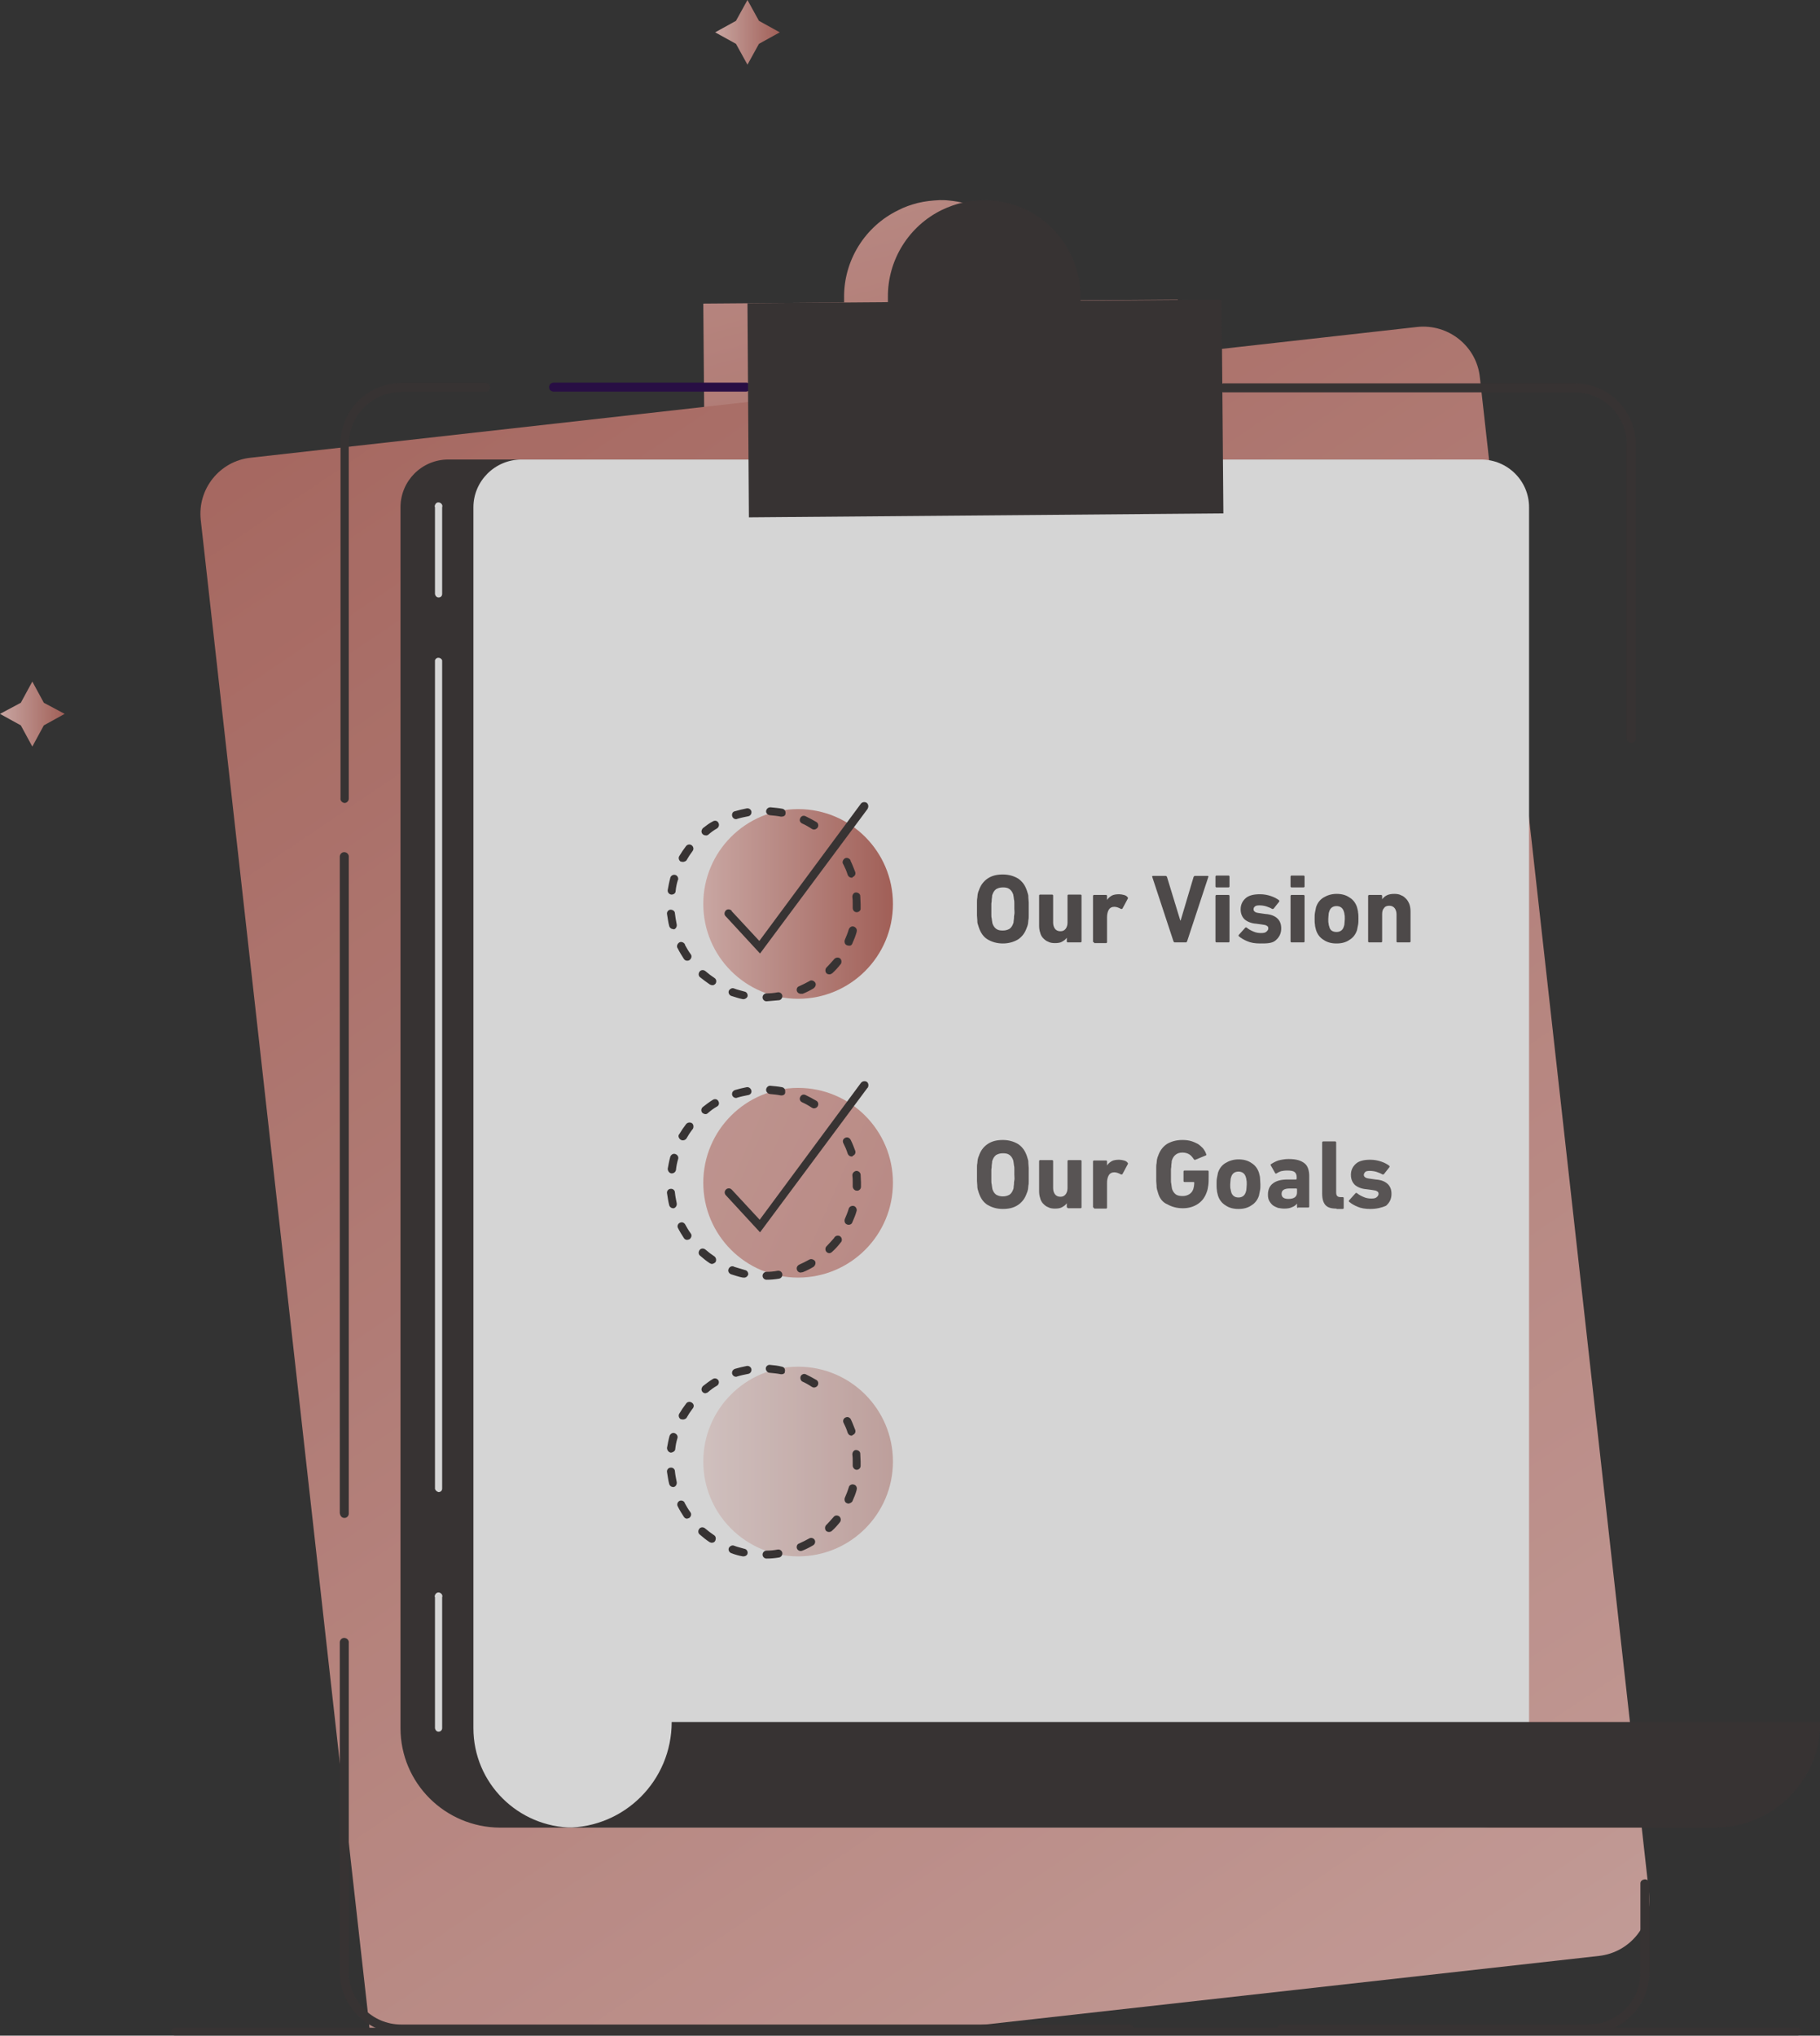 <?xml version="1.0" encoding="utf-8"?>
<!-- Generator: Adobe Illustrator 23.0.1, SVG Export Plug-In . SVG Version: 6.00 Build 0)  -->
<svg version="1.1" id="Layer_1" xmlns="http://www.w3.org/2000/svg" xmlns:xlink="http://www.w3.org/1999/xlink" x="0px" y="0px"
	 viewBox="0 0 506.7 566.6" style="enable-background:new 0 0 506.7 566.6;" xml:space="preserve">
<rect x="0" y="0" width="506.7" height="566.6" fill="#333333" stroke="none"/>
<style type="text/css">
	.st0{opacity:0.79;}
	.st1{fill:url(#SVGID_1_);}
	.st2{fill:url(#SVGID_2_);}
	.st3{fill:#383333;}
	.st4{fill:#240448;}
	.st5{fill:#FFFFFF;}
	.st6{fill:url(#SVGID_3_);}
	.st7{fill:url(#SVGID_4_);}
	.st8{fill:url(#SVGID_5_);}
	.st9{fill:url(#SVGID_6_);}
	.st10{opacity:0.46;}
	.st11{fill:url(#SVGID_7_);}
	.st12{opacity:0.86;}
</style>
<g>
	<g id="Layer_2-2">
		<g class="st0">
			
				<linearGradient id="SVGID_1_" gradientUnits="userSpaceOnUse" x1="212.453" y1="638.801" x2="290.973" y2="346.951" gradientTransform="matrix(1 0 0 -1 0 568)">
				<stop  offset="0" style="stop-color:#EFC4BF"/>
				<stop  offset="1" style="stop-color:#BD6A60"/>
			</linearGradient>
			<path class="st1" d="M195.8,84.5l39.2-0.3v-1.4c-0.1-10.3,5.8-19.8,15.1-24.3c1.7-0.9,3.5-1.5,5.4-2c2-0.5,4.1-0.7,6.1-0.8
				c0.9,0,1.7,0,2.5,0.1c13.8,1.2,24.4,12.7,24.5,26.5v1.4l39.3-0.3l0.5,59.5l0,0L196.3,144L195.8,84.5z"/>
			
				<linearGradient id="SVGID_2_" gradientUnits="userSpaceOnUse" x1="491.295" y1="-110.966" x2="45.365" y2="548.304" gradientTransform="matrix(1 0 0 -1 0 568)">
				<stop  offset="0" style="stop-color:#EFC4BF"/>
				<stop  offset="1" style="stop-color:#BD6A60"/>
			</linearGradient>
			<path class="st2" d="M55.9,144.8l40,357.4l6.7,59.7l0.3,2.9h159.8l182.5-20.4c8.7-1,14.9-8.8,13.9-17.5L412,105
				c-0.9-8.7-8.8-14.9-17.4-14c0,0,0,0,0,0L69.8,127.4C61.2,128.3,54.9,136.1,55.9,144.8z"/>
			<path class="st3" d="M356.9,566h85.3c9.4,0,17-7.6,17-17v-24.8c-0.1-0.7-0.7-1.2-1.4-1.1c-0.6,0.1-1.1,0.5-1.1,1.1V549
				c0,8-6.5,14.5-14.5,14.5h-85.2c-0.7-0.1-1.3,0.4-1.4,1.1c-0.1,0.7,0.4,1.3,1.1,1.4C356.8,566,356.8,566,356.9,566L356.9,566z"/>
			<path class="st3" d="M111.7,566h202.6c0.7,0.1,1.3-0.4,1.4-1.1c0.1-0.7-0.4-1.3-1.1-1.4c-0.1,0-0.1,0-0.2,0H111.7
				c-8,0-14.5-6.5-14.6-14.5v-91.7c0.1-0.7-0.4-1.3-1.1-1.4c-0.7-0.1-1.3,0.4-1.4,1.1c0,0.1,0,0.1,0,0.2V549
				C94.7,558.4,102.3,566,111.7,566L111.7,566z"/>
			<path class="st3" d="M95.9,422.5c0.7,0,1.2-0.6,1.2-1.2V238.6c0.1-0.7-0.4-1.3-1.1-1.4c-0.7-0.1-1.3,0.4-1.4,1.1
				c0,0.1,0,0.1,0,0.2v182.6C94.7,422,95.2,422.5,95.9,422.5z"/>
			<path class="st3" d="M95.9,223.5c0.7,0,1.2-0.6,1.2-1.2v-98.6c0-8,6.5-14.6,14.6-14.6H135c0.7,0.1,1.3-0.4,1.4-1.1
				c0.1-0.7-0.4-1.3-1.1-1.4c-0.1,0-0.1,0-0.2,0h-23.3c-9.4,0-17,7.6-17,17v98.6C94.7,222.8,95.2,223.4,95.9,223.5
				C95.9,223.5,95.9,223.5,95.9,223.5z"/>
			<path class="st4" d="M154,109h53.8c0.7-0.1,1.2-0.7,1.1-1.4c-0.1-0.6-0.5-1.1-1.1-1.1H154c-0.7,0.1-1.2,0.7-1.1,1.4
				C152.9,108.5,153.4,108.9,154,109z"/>
			<path class="st3" d="M454.2,206.8c0.7,0,1.2-0.6,1.2-1.2v-81.9c0-9.4-7.6-17-17-17h-97.8c-0.7,0.1-1.2,0.7-1.1,1.4
				c0.1,0.6,0.5,1.1,1.1,1.1h97.8c8,0,14.5,6.5,14.5,14.5v81.9C453,206.2,453.5,206.7,454.2,206.8z"/>
			<path class="st3" d="M111.5,141.2v339.8c0,15.3,12.4,27.6,27.7,27.7h252.8c7.4,0,13.3-6,13.4-13.3V141.2c0-7.4-6-13.3-13.4-13.3
				l0,0H124.8C117.4,127.9,111.5,133.9,111.5,141.2z"/>
			<path class="st5" d="M122.1,482c0.5,0,1-0.4,1-1v-36.4c0.2-0.5-0.1-1.1-0.7-1.3c-0.5-0.2-1.1,0.1-1.3,0.7c-0.1,0.2-0.1,0.4,0,0.6
				v36.4C121.2,481.6,121.6,482,122.1,482z"/>
			<path class="st5" d="M122.1,415.3c0.6,0,1-0.4,1-1V183.8c-0.2-0.5-0.7-0.8-1.3-0.7c-0.3,0.1-0.6,0.3-0.7,0.7v230.6
				C121.2,414.8,121.6,415.2,122.1,415.3z"/>
			<path class="st5" d="M122.1,166.3c0.6,0,1-0.4,1-1v-24.1c0.2-0.5-0.1-1.1-0.7-1.3s-1.1,0.1-1.3,0.7c-0.1,0.2-0.1,0.4,0,0.6v24.1
				C121.2,165.9,121.6,166.3,122.1,166.3z"/>
			<path class="st5" d="M131.8,141.2v339.8c0,15.3,12.4,27.6,27.7,27.7h252.8c7.4,0,13.3-6,13.4-13.3V141.2c0-7.4-6-13.3-13.4-13.3
				l0,0H145.2C137.8,127.9,131.8,133.9,131.8,141.2L131.8,141.2z"/>
			<path class="st3" d="M157.7,508.7h319.7c16.2,0,29.4-13.1,29.4-29.4l0,0H187C187,495.6,173.9,508.7,157.7,508.7z"/>
			<path class="st3" d="M208.1,84.4l39.1-0.3v-1.4c-0.1-10.3,5.8-19.8,15.1-24.3c3.6-1.7,7.5-2.7,11.5-2.7c0.8,0,1.7,0,2.5,0.1
				c13.8,1.2,24.4,12.7,24.5,26.5v1.4l39.3-0.3l0.5,59.5l0,0l-132.1,1.1L208.1,84.4z"/>
			
				<linearGradient id="SVGID_3_" gradientUnits="userSpaceOnUse" x1="0" y1="369.26" x2="18.02" y2="369.26" gradientTransform="matrix(1 0 0 -1 0 568)">
				<stop  offset="0" style="stop-color:#EFC4BF"/>
				<stop  offset="1" style="stop-color:#BD6A60"/>
			</linearGradient>
			<polygon class="st6" points="9,189.7 5.8,195.6 0,198.7 5.8,201.9 9,207.8 12.2,201.9 18,198.7 12.2,195.6 			"/>
			
				<linearGradient id="SVGID_4_" gradientUnits="userSpaceOnUse" x1="199.11" y1="558.99" x2="217.12" y2="558.99" gradientTransform="matrix(1 0 0 -1 0 568)">
				<stop  offset="0" style="stop-color:#EFC4BF"/>
				<stop  offset="1" style="stop-color:#BD6A60"/>
			</linearGradient>
			<polygon class="st7" points="208.1,0 204.9,5.8 199.1,9 204.9,12.2 208.1,18 211.3,12.2 217.1,9 211.3,5.8 			"/>
			
				<linearGradient id="SVGID_5_" gradientUnits="userSpaceOnUse" x1="195.797" y1="316.39" x2="248.543" y2="316.39" gradientTransform="matrix(1 0 0 -1 -6.117913e-03 567.996)">
				<stop  offset="0" style="stop-color:#EFC4BF"/>
				<stop  offset="1" style="stop-color:#BD6A60"/>
			</linearGradient>
			<circle class="st8" cx="222.2" cy="251.6" r="26.4"/>
			<path class="st3" d="M213.4,278.7c-0.6,0-1.1-0.5-1.1-1.1s0.5-1.1,1.1-1.1c1,0,2.1-0.1,3.1-0.3c0.6-0.1,1.2,0.3,1.3,0.9
				s-0.3,1.2-0.9,1.3c0,0-0.1,0-0.1,0C215.7,278.5,214.6,278.6,213.4,278.7L213.4,278.7z M207,278.1c-0.1,0-0.2,0-0.2,0
				c-1.1-0.2-2.2-0.6-3.2-0.9c-0.6-0.2-0.9-0.9-0.7-1.4s0.9-0.9,1.4-0.7c1,0.4,2,0.6,3,0.9c0.6,0.1,1,0.8,0.8,1.4
				C208,277.7,207.5,278.1,207,278.1L207,278.1z M222.9,276.6c-0.6,0-1.1-0.5-1.1-1.1c0-0.5,0.3-0.9,0.7-1c0.9-0.4,1.9-0.9,2.8-1.4
				c0.5-0.4,1.2-0.2,1.6,0.3c0.4,0.5,0.2,1.2-0.3,1.6c0,0-0.1,0.1-0.1,0.1c-1,0.6-2,1.1-3,1.5C223.2,276.6,223,276.6,222.9,276.6z
				 M198.2,274.2c-0.2,0-0.4-0.1-0.6-0.2c-0.9-0.6-1.8-1.3-2.7-2c-0.5-0.4-0.5-1.1-0.1-1.6c0.4-0.5,1.1-0.5,1.6-0.1
				c0.8,0.7,1.6,1.3,2.5,1.9c0.5,0.3,0.7,1,0.3,1.6C198.9,274.1,198.6,274.3,198.2,274.2L198.2,274.2z M230.9,271.2
				c-0.3,0-0.6-0.1-0.8-0.3c-0.4-0.4-0.4-1.2,0-1.6c0,0,0,0,0,0c0.7-0.7,1.4-1.5,2.1-2.3c0.4-0.5,1.1-0.6,1.6-0.3s0.6,1.1,0.3,1.6
				c0,0,0,0.1-0.1,0.1c-0.7,0.9-1.4,1.7-2.3,2.5C231.4,271.1,231.2,271.2,230.9,271.2L230.9,271.2z M191.3,267.4
				c-0.4,0-0.7-0.2-0.9-0.5c-0.6-0.9-1.2-1.9-1.7-2.9c-0.4-0.5-0.2-1.2,0.3-1.6c0.5-0.4,1.2-0.2,1.6,0.3c0.1,0.1,0.1,0.2,0.1,0.3
				c0.5,0.9,1,1.8,1.6,2.6c0.4,0.5,0.2,1.2-0.3,1.6c0,0,0,0,0,0C191.7,267.4,191.5,267.4,191.3,267.4z M236.3,263.2
				c-0.2,0-0.3,0-0.5-0.1c-0.6-0.2-0.8-0.9-0.6-1.5c0,0,0,0,0,0c0.4-0.9,0.8-1.9,1.1-2.9c0.2-0.6,0.8-1,1.4-0.8s1,0.8,0.8,1.4
				c0,0,0,0.1,0,0.1c-0.3,1.1-0.7,2.1-1.2,3.2C237.2,263,236.8,263.3,236.3,263.2L236.3,263.2z M187.4,258.6c-0.5,0-1-0.4-1.1-0.9
				c-0.3-1.1-0.4-2.2-0.6-3.3c-0.1-0.6,0.4-1.2,1-1.2s1.2,0.4,1.2,1c0.1,1,0.3,2,0.5,3.1c0.1,0.6-0.2,1.2-0.8,1.4
				C187.5,258.6,187.5,258.6,187.4,258.6L187.4,258.6z M238.5,253.9L238.5,253.9c-0.6,0-1.1-0.5-1.1-1.2c0,0,0,0,0,0
				c0-0.4,0-0.7,0-1.1c0-0.7,0-1.3-0.1-2c0-0.6,0.4-1.2,1-1.2c0.6,0,1.2,0.4,1.2,1c0,0.7,0.1,1.5,0.1,2.2c0,0.4,0,0.8,0,1.2
				C239.7,253.4,239.1,253.9,238.5,253.9L238.5,253.9z M186.9,249L186.9,249c-0.7-0.1-1.1-0.7-1-1.3c0,0,0,0,0,0
				c0.2-1.1,0.4-2.2,0.7-3.3c0.1-0.6,0.7-1,1.3-0.9c0.6,0.1,1,0.7,0.9,1.3c0,0.1,0,0.1-0.1,0.2c-0.3,1-0.5,2-0.6,3
				C188.1,248.6,187.6,249,186.9,249L186.9,249z M237.1,244.3c-0.5,0-0.9-0.3-1.1-0.8c-0.3-1-0.7-1.9-1.2-2.9
				c-0.4-0.5-0.2-1.2,0.3-1.6c0.5-0.4,1.2-0.2,1.6,0.3c0.1,0.1,0.1,0.2,0.1,0.3c0.5,1,0.9,2.1,1.3,3.1c0.2,0.6-0.1,1.2-0.7,1.4
				C237.4,244.3,237.3,244.3,237.1,244.3L237.1,244.3z M190.1,239.9c-0.2,0-0.4-0.1-0.6-0.1c-0.5-0.3-0.7-1-0.4-1.5
				c0.6-1,1.2-1.9,1.9-2.8c0.4-0.5,1.1-0.6,1.6-0.2c0.5,0.4,0.6,1.1,0.2,1.6c-0.6,0.8-1.2,1.7-1.7,2.6
				C190.9,239.7,190.5,239.9,190.1,239.9L190.1,239.9z M196.4,232.5c-0.6,0-1.1-0.5-1.1-1.1c0-0.3,0.2-0.7,0.4-0.9
				c0.9-0.7,1.8-1.4,2.8-1.9c0.5-0.3,1.2-0.2,1.5,0.4c0,0,0,0,0,0c0.3,0.5,0.2,1.2-0.4,1.6c0,0,0,0,0,0c-0.9,0.5-1.7,1.1-2.5,1.8
				C196.9,232.5,196.6,232.6,196.4,232.5L196.4,232.5z M226.6,230.9c-0.2,0-0.4-0.1-0.6-0.2c-0.9-0.6-1.8-1.1-2.7-1.5
				c-0.6-0.3-0.8-0.9-0.5-1.5c0.3-0.6,0.9-0.8,1.5-0.5c0,0,0,0,0,0c1,0.5,2,1,3,1.6c0.5,0.3,0.7,1,0.3,1.6
				C227.3,230.7,227,230.9,226.6,230.9L226.6,230.9z M204.9,228c-0.6,0-1.1-0.5-1.1-1.2c0-0.5,0.3-0.9,0.8-1
				c1.1-0.3,2.2-0.6,3.3-0.8c0.6-0.1,1.2,0.3,1.3,0.9c0.1,0.6-0.3,1.2-0.9,1.3c-1,0.2-2,0.4-3,0.7C205.1,228,205,228,204.9,228z
				 M217.6,227.3h-0.2c-1-0.2-2-0.3-3.1-0.4c-0.6-0.1-1.1-0.6-1-1.2c0.1-0.6,0.6-1,1.2-1c1.1,0.1,2.2,0.2,3.3,0.4
				c0.6,0.1,1,0.7,0.9,1.3C218.7,227,218.2,227.3,217.6,227.3L217.6,227.3z"/>
			<path class="st3" d="M211.6,265.4l-9.5-10.3c-0.5-0.4-0.5-1.1-0.1-1.6c0.4-0.5,1.1-0.5,1.6-0.1c0.1,0,0.1,0.1,0.1,0.2l7.7,8.3
				l28.2-38.1c0.3-0.5,1-0.7,1.6-0.4c0.5,0.3,0.7,1,0.4,1.6c0,0.1-0.1,0.1-0.1,0.2L211.6,265.4z"/>
			
				<linearGradient id="SVGID_6_" gradientUnits="userSpaceOnUse" x1="86.066" y1="298.372" x2="501.966" y2="116.421" gradientTransform="matrix(1 0 0 -1 -5.077163e-03 568.003)">
				<stop  offset="0" style="stop-color:#EFC4BF"/>
				<stop  offset="1" style="stop-color:#BD6A60"/>
			</linearGradient>
			<circle class="st9" cx="222.2" cy="329.2" r="26.4"/>
			<path class="st3" d="M213.4,356.2c-0.6,0-1.1-0.5-1.1-1.1s0.5-1.1,1.1-1.1c1,0,2.1-0.1,3.1-0.3c0.6-0.1,1.2,0.3,1.3,0.9
				c0.1,0.6-0.3,1.2-0.9,1.3C215.7,356.1,214.6,356.2,213.4,356.2L213.4,356.2z M207,355.6h-0.2c-1.1-0.2-2.2-0.6-3.2-0.9
				c-0.6-0.2-1-0.8-0.8-1.4c0.2-0.6,0.8-1,1.4-0.8c0.1,0,0.1,0,0.2,0.1c1,0.3,2,0.6,3,0.9c0.6,0.1,1,0.7,0.9,1.3
				C208.1,355.3,207.6,355.7,207,355.6L207,355.6z M222.9,354.2c-0.6,0-1.1-0.5-1.1-1.2c0-0.4,0.3-0.8,0.7-1
				c0.9-0.4,1.9-0.9,2.8-1.4c0.5-0.3,1.2-0.1,1.6,0.4c0.3,0.5,0.1,1.2-0.4,1.6c-1,0.6-2,1.1-3,1.5
				C223.2,354.1,223,354.2,222.9,354.2z M198.2,351.8c-0.2,0-0.4-0.1-0.6-0.2c-0.9-0.6-1.8-1.3-2.7-2.1c-0.5-0.4-0.5-1.1-0.1-1.6
				s1.1-0.5,1.6-0.1c0.8,0.7,1.6,1.3,2.5,1.9c0.5,0.4,0.6,1.1,0.3,1.6C198.9,351.6,198.5,351.8,198.2,351.8L198.2,351.8z
				 M230.9,348.8c-0.6,0-1.1-0.5-1.1-1.1c0-0.3,0.1-0.6,0.3-0.8c0.7-0.7,1.4-1.5,2.1-2.3c0.3-0.6,0.9-0.8,1.5-0.6
				c0.6,0.3,0.8,0.9,0.6,1.5c-0.1,0.2-0.2,0.3-0.3,0.4c-0.7,0.9-1.4,1.7-2.3,2.5C231.4,348.7,231.1,348.8,230.9,348.8L230.9,348.8z
				 M191.3,345.1c-0.4,0-0.7-0.2-0.9-0.5c-0.6-0.9-1.2-1.9-1.7-2.9c-0.2-0.6,0.1-1.2,0.7-1.4c0.5-0.2,1,0,1.3,0.4
				c0.5,0.9,1,1.8,1.6,2.6c0.4,0.5,0.2,1.2-0.3,1.6c0,0,0,0,0,0C191.8,345,191.5,345.1,191.3,345.1L191.3,345.1z M236.3,340.9
				c-0.2,0-0.3,0-0.5-0.1c-0.6-0.2-0.8-0.9-0.6-1.5c0,0,0,0,0,0c0.4-0.9,0.8-1.9,1.1-2.9c0.2-0.6,0.9-0.9,1.5-0.7
				c0.5,0.2,0.8,0.8,0.7,1.3c-0.3,1.1-0.7,2.1-1.2,3.2C237.2,340.6,236.8,340.9,236.3,340.9L236.3,340.9z M187.4,336.3
				c-0.5,0-1-0.4-1.1-0.9c-0.3-1.1-0.4-2.2-0.6-3.3c-0.1-0.6,0.4-1.2,1-1.2c0.6-0.1,1.2,0.4,1.2,1c0.1,1,0.3,2,0.5,3
				c0.1,0.6-0.2,1.2-0.8,1.4L187.4,336.3z M238.5,331.4L238.5,331.4c-0.6,0-1.1-0.6-1.1-1.2c0-0.4,0-0.7,0-1.1c0-0.7,0-1.3-0.1-2
				c0-0.6,0.5-1.1,1.1-1.2c0.6,0,1.1,0.4,1.2,1c0,0.7,0.1,1.5,0.1,2.2c0,0.4,0,0.8,0,1.2C239.7,331,239.1,331.5,238.5,331.4
				C238.5,331.4,238.5,331.4,238.5,331.4z M187,326.6h-0.1c-0.6-0.1-1-0.7-1-1.3c0,0,0,0,0,0c0.2-1.1,0.4-2.2,0.7-3.3
				c0.2-0.6,0.8-1,1.4-0.8c0,0,0,0,0,0c0.6,0.2,1,0.8,0.8,1.4c0,0,0,0,0,0c-0.3,1-0.5,2-0.6,3C188.1,326.2,187.6,326.6,187,326.6
				L187,326.6z M237.1,321.9c-0.5,0-0.9-0.3-1.1-0.8c-0.3-1-0.7-1.9-1.2-2.9c-0.3-0.6-0.1-1.2,0.5-1.5c0,0,0,0,0,0
				c0.6-0.3,1.2,0,1.5,0.5c0.5,1,0.9,2,1.3,3.1c0.2,0.6-0.1,1.2-0.7,1.4C237.4,321.9,237.3,321.9,237.1,321.9L237.1,321.9z
				 M190.1,317.4c-0.6,0-1.1-0.5-1.2-1.1c0-0.2,0-0.4,0.2-0.6c0.6-1,1.2-1.9,1.9-2.8c0.4-0.5,1.1-0.6,1.6-0.3s0.6,1.1,0.3,1.6
				c0,0,0,0.1-0.1,0.1c-0.6,0.8-1.2,1.7-1.7,2.6C190.9,317.2,190.5,317.4,190.1,317.4L190.1,317.4z M196.4,310.1
				c-0.3,0-0.7-0.2-0.9-0.4c-0.4-0.5-0.3-1.2,0.2-1.6c0,0,0,0,0,0c0.9-0.7,1.8-1.4,2.8-2c0.5-0.3,1.2-0.2,1.5,0.4
				c0.3,0.5,0.2,1.2-0.4,1.5c0,0,0,0,0,0c-0.9,0.5-1.7,1.1-2.5,1.8C196.9,310,196.7,310.1,196.4,310.1L196.4,310.1z M226.6,308.5
				c-0.2,0-0.4-0.1-0.6-0.2c-0.9-0.6-1.8-1.1-2.7-1.5c-0.6-0.3-0.8-0.9-0.5-1.5c0,0,0,0,0,0c0.3-0.6,0.9-0.8,1.5-0.5
				c1,0.5,2,1,3,1.6c0.5,0.3,0.7,1,0.3,1.6C227.4,308.3,227,308.5,226.6,308.5L226.6,308.5z M204.9,305.6c-0.6,0-1.1-0.5-1.1-1.1
				c0-0.5,0.3-0.9,0.8-1.1c1.1-0.3,2.2-0.6,3.3-0.8c0.6-0.1,1.2,0.4,1.3,1c0.1,0.6-0.3,1.1-0.9,1.2c-1,0.2-2,0.4-3,0.7
				C205.1,305.6,205,305.6,204.9,305.6z M217.6,304.9h-0.2c-1-0.2-2-0.3-3.1-0.4c-0.6-0.1-1.1-0.7-1-1.3c0.1-0.6,0.6-1,1.1-1
				c1.1,0.1,2.2,0.2,3.3,0.4c0.6,0.1,1,0.7,0.9,1.3C218.7,304.5,218.2,304.9,217.6,304.9L217.6,304.9z"/>
			<path class="st3" d="M211.6,343l-9.5-10.3c-0.4-0.4-0.5-1.1,0-1.6c0.4-0.4,1.1-0.5,1.6,0c0,0,0.1,0.1,0.1,0.1l7.7,8.3l28.2-38.1
				c0.4-0.5,1.1-0.6,1.6-0.3s0.6,1.1,0.3,1.6c0,0,0,0.1-0.1,0.1L211.6,343z"/>
			<g class="st10">
				
					<linearGradient id="SVGID_7_" gradientUnits="userSpaceOnUse" x1="195.798" y1="161.247" x2="248.544" y2="161.247" gradientTransform="matrix(1 0 0 -1 4.743275e-03 568)">
					<stop  offset="0" style="stop-color:#EFC4BF"/>
					<stop  offset="1" style="stop-color:#BD6A60"/>
				</linearGradient>
				<circle class="st11" cx="222.2" cy="406.8" r="26.4"/>
			</g>
			<path class="st3" d="M213.4,433.8c-0.6,0-1.1-0.5-1.1-1.1s0.5-1.1,1.1-1.1c1,0,2.1-0.1,3.1-0.3c0.6-0.1,1.2,0.3,1.3,0.9
				c0.1,0.6-0.3,1.2-0.9,1.3c0,0,0,0,0,0C215.7,433.7,214.6,433.8,213.4,433.8L213.4,433.8z M207,433.2h-0.2
				c-1.1-0.2-2.2-0.5-3.2-0.9c-0.6-0.2-0.9-0.9-0.7-1.4s0.9-0.9,1.4-0.7c1,0.4,2,0.6,3,0.9c0.6,0.1,1,0.8,0.8,1.4
				C208,432.9,207.5,433.2,207,433.2L207,433.2z M222.9,431.7c-0.6,0-1.1-0.5-1.1-1.1c0-0.5,0.3-0.9,0.7-1c0.9-0.4,1.9-0.9,2.8-1.4
				c0.5-0.3,1.2-0.1,1.5,0.4c0,0,0,0,0,0c0.3,0.5,0.1,1.2-0.4,1.5c-1,0.6-2,1.1-3,1.5C223.2,431.7,223,431.7,222.9,431.7z
				 M198.1,429.4c-0.2,0-0.4-0.1-0.6-0.2c-0.9-0.6-1.8-1.3-2.7-2.1c-0.5-0.4-0.5-1.1-0.1-1.6c0.4-0.5,1.1-0.5,1.6-0.1
				c0.8,0.7,1.6,1.3,2.5,1.9c0.5,0.3,0.6,1,0.3,1.6c0,0,0,0,0,0C198.9,429.3,198.5,429.4,198.1,429.4z M230.8,426.4
				c-0.3,0-0.6-0.1-0.8-0.3c-0.4-0.4-0.4-1.2,0-1.6c0,0,0,0,0,0c0.7-0.7,1.4-1.5,2.1-2.3c0.4-0.5,1.1-0.5,1.6-0.1
				c0.4,0.4,0.5,1,0.2,1.5c-0.7,0.9-1.4,1.7-2.3,2.5C231.4,426.3,231.1,426.4,230.8,426.4L230.8,426.4z M191.3,422.7
				c-0.4,0-0.7-0.2-0.9-0.5c-0.6-0.9-1.2-1.9-1.7-2.9c-0.3-0.5-0.1-1.2,0.4-1.5c0.5-0.3,1.2-0.1,1.5,0.4c0,0,0,0,0,0.1
				c0.5,0.9,1,1.8,1.6,2.6c0.4,0.5,0.2,1.2-0.3,1.6c0,0,0,0,0,0C191.7,422.6,191.5,422.6,191.3,422.7L191.3,422.7z M236.3,418.5
				c-0.2,0-0.3,0-0.5-0.1c-0.6-0.2-0.8-0.9-0.6-1.5c0,0,0,0,0,0c0.4-0.9,0.8-1.9,1.1-2.9c0.1-0.6,0.8-1,1.4-0.8
				c0.6,0.1,1,0.8,0.8,1.4c0,0,0,0.1,0,0.1c-0.3,1.1-0.7,2.1-1.2,3.2C237.1,418.2,236.7,418.4,236.3,418.5L236.3,418.5z
				 M187.4,413.9c-0.5,0-1-0.4-1.1-0.9c-0.3-1.1-0.4-2.2-0.6-3.3c-0.1-0.6,0.4-1.2,1-1.2c0.6-0.1,1.2,0.4,1.2,1c0,0,0,0,0,0
				c0.1,1,0.3,2,0.5,3c0.1,0.6-0.2,1.2-0.8,1.4L187.4,413.9z M238.5,409.1L238.5,409.1c-0.6,0-1.1-0.6-1.1-1.2c0-0.4,0-0.7,0-1.1
				c0-0.7,0-1.3-0.1-2c0-0.6,0.4-1.2,1-1.2s1.2,0.4,1.2,1l0,0c0,0.7,0.1,1.5,0.1,2.2c0,0.4,0,0.8,0,1.2
				C239.6,408.6,239.1,409.1,238.5,409.1L238.5,409.1z M186.9,404.3h-0.2c-0.6-0.1-1-0.7-1-1.3c0,0,0,0,0,0c0.2-1.1,0.4-2.2,0.7-3.3
				c0.2-0.6,0.8-1,1.4-0.8c0,0,0,0,0,0c0.6,0.2,1,0.8,0.8,1.4c0,0,0,0,0,0c-0.3,1-0.5,2-0.6,3C188,403.8,187.5,404.2,186.9,404.3
				L186.9,404.3z M237.1,399.6c-0.5,0-0.9-0.3-1.1-0.8c-0.3-1-0.7-1.9-1.2-2.9c-0.2-0.6,0.1-1.2,0.7-1.4c0.5-0.2,1,0,1.3,0.4
				c0.5,1,0.9,2.1,1.3,3.1c0.2,0.6-0.1,1.2-0.7,1.4c0,0,0,0,0,0C237.4,399.5,237.3,399.5,237.1,399.6L237.1,399.6z M190.1,395.1
				c-0.2,0-0.4-0.1-0.6-0.1c-0.5-0.3-0.7-1-0.4-1.5c0.6-1,1.2-1.9,1.9-2.8c0.3-0.5,1-0.7,1.6-0.3s0.7,1,0.3,1.6c0,0-0.1,0.1-0.1,0.1
				c-0.6,0.8-1.2,1.7-1.7,2.6C190.9,394.9,190.5,395.1,190.1,395.1L190.1,395.1z M196.4,387.8c-0.6,0-1.1-0.5-1.1-1.1
				c0-0.3,0.2-0.7,0.4-0.9c0.9-0.7,1.8-1.4,2.8-2c0.5-0.3,1.2-0.1,1.5,0.4c0.3,0.5,0.1,1.2-0.4,1.5c-0.9,0.5-1.7,1.1-2.5,1.8
				C196.9,387.7,196.6,387.7,196.4,387.8L196.4,387.8z M226.6,386.2c-0.2,0-0.4-0.1-0.6-0.2c-0.9-0.6-1.8-1.1-2.7-1.5
				c-0.5-0.4-0.6-1.1-0.3-1.6c0.3-0.4,0.8-0.6,1.3-0.4c1,0.5,2,1,3,1.6c0.5,0.3,0.7,1,0.3,1.6C227.4,386,227,386.2,226.6,386.2
				L226.6,386.2z M204.9,383.2c-0.6,0-1.1-0.5-1.1-1.1c0-0.5,0.3-0.9,0.8-1.1c1.1-0.3,2.2-0.6,3.3-0.8c0.6-0.1,1.2,0.3,1.3,0.9
				c0,0,0,0,0,0c0.1,0.6-0.3,1.2-0.9,1.3c0,0,0,0,0,0c-1,0.2-2,0.4-3,0.7C205.1,383.2,205,383.2,204.9,383.2z M217.6,382.5
				c-0.1,0-0.1,0-0.2,0c-1-0.2-2-0.3-3.1-0.4c-0.6,0-1.1-0.6-1.1-1.2c0-0.6,0.6-1.1,1.2-1l0,0c1.1,0.1,2.2,0.2,3.3,0.5
				c0.6,0.1,1,0.7,0.8,1.4C218.6,382.1,218.2,382.5,217.6,382.5L217.6,382.5z"/>
			<path class="st3" d="M48.7,566.6h451.8c0.6-0.1,1.1-0.6,1-1.2c-0.1-0.5-0.5-1-1-1H48.7c-0.6,0.1-1.1,0.6-1,1.2
				C47.7,566.1,48.2,566.6,48.7,566.6z"/>
		</g>
	</g>
</g>
<g class="st12">
	<path class="st3" d="M279.2,262.6c-1.6,0-3-0.4-4.2-1.1c-1.2-0.7-2-1.9-2.5-3.4c-0.1-0.3-0.2-0.6-0.3-1c-0.1-0.3-0.1-0.7-0.1-1
		c0-0.4-0.1-0.8-0.1-1.3c0-0.5,0-1.1,0-1.8s0-1.3,0-1.8c0-0.5,0-0.9,0.1-1.3c0-0.4,0.1-0.7,0.1-1c0.1-0.3,0.1-0.6,0.3-1
		c0.5-1.5,1.3-2.6,2.5-3.4c1.2-0.8,2.6-1.1,4.2-1.1s3,0.4,4.2,1.1c1.2,0.8,2,1.9,2.5,3.4c0.1,0.3,0.2,0.6,0.3,1
		c0.1,0.3,0.1,0.7,0.1,1c0,0.4,0.1,0.8,0.1,1.3c0,0.5,0,1.1,0,1.8s0,1.3,0,1.8c0,0.5,0,0.9-0.1,1.3c0,0.4-0.1,0.7-0.1,1
		c-0.1,0.3-0.1,0.6-0.3,1c-0.5,1.5-1.3,2.6-2.5,3.4C282.2,262.2,280.8,262.6,279.2,262.6z M279.2,259c0.8,0,1.4-0.2,1.9-0.5
		c0.5-0.4,0.8-0.9,1-1.5c0.1-0.2,0.1-0.3,0.1-0.6c0-0.2,0.1-0.5,0.1-0.8c0-0.3,0-0.7,0.1-1.1s0-1,0-1.5c0-0.6,0-1.1,0-1.5
		s0-0.8-0.1-1.1c0-0.3-0.1-0.6-0.1-0.8s-0.1-0.4-0.1-0.6c-0.2-0.6-0.5-1.1-1-1.5c-0.5-0.4-1.1-0.5-1.9-0.5c-0.8,0-1.4,0.2-1.9,0.5
		c-0.5,0.4-0.8,0.9-1,1.5c-0.1,0.2-0.1,0.3-0.1,0.6s-0.1,0.5-0.1,0.8s0,0.7-0.1,1.1c0,0.4,0,1,0,1.5c0,0.6,0,1.1,0,1.5
		c0,0.4,0,0.8,0.1,1.1c0,0.3,0.1,0.6,0.1,0.8c0,0.2,0.1,0.4,0.1,0.6c0.2,0.6,0.5,1.1,1,1.5C277.8,258.9,278.4,259,279.2,259z"/>
	<path class="st3" d="M297.3,262.3c-0.2,0-0.3-0.1-0.3-0.3v-1h0c-0.3,0.5-0.8,0.8-1.3,1.1c-0.5,0.3-1.2,0.4-2,0.4
		c-0.7,0-1.4-0.1-1.9-0.4c-0.6-0.2-1-0.6-1.4-1c-0.4-0.4-0.7-1-0.8-1.5c-0.2-0.6-0.3-1.2-0.3-2v-8.3c0-0.2,0.1-0.3,0.3-0.3h3.3
		c0.2,0,0.3,0.1,0.3,0.3v7.5c0,0.7,0.2,1.3,0.5,1.7c0.3,0.4,0.8,0.7,1.5,0.7c0.7,0,1.1-0.2,1.5-0.7c0.3-0.4,0.5-1,0.5-1.7v-7.5
		c0-0.2,0.1-0.3,0.3-0.3h3.3c0.2,0,0.3,0.1,0.3,0.3V262c0,0.2-0.1,0.3-0.3,0.3H297.3z"/>
	<path class="st3" d="M304.6,262.3c-0.2,0-0.3-0.1-0.3-0.3v-12.6c0-0.2,0.1-0.3,0.3-0.3h3.3c0.2,0,0.3,0.1,0.3,0.3v1.1h0
		c0.3-0.5,0.8-0.9,1.3-1.2s1.3-0.4,2.1-0.4c0.4,0,0.9,0.1,1.3,0.2c0.4,0.1,0.8,0.3,1,0.6c0.1,0.1,0.2,0.2,0.1,0.4l-1.5,2.8
		c-0.1,0.1-0.2,0.1-0.4,0.1c-0.7-0.4-1.3-0.6-1.9-0.6c-0.7,0-1.2,0.3-1.5,0.8c-0.3,0.5-0.5,1.2-0.5,2.1v6.9c0,0.2-0.1,0.3-0.3,0.3
		H304.6z"/>
	<path class="st3" d="M327.1,262.3c-0.2,0-0.3-0.1-0.4-0.3l-5.9-17.9c-0.1-0.2,0-0.3,0.2-0.3h3.5c0.2,0,0.3,0.1,0.4,0.3l3.7,12.1
		h0.1l3.6-12.1c0.1-0.2,0.2-0.3,0.4-0.3h3.5c0.2,0,0.3,0.1,0.2,0.3l-5.9,17.9c-0.1,0.2-0.2,0.3-0.3,0.3H327.1z"/>
	<path class="st3" d="M338.7,247c-0.2,0-0.3-0.1-0.3-0.3v-2.7c0-0.2,0.1-0.3,0.3-0.3h3.3c0.2,0,0.3,0.1,0.3,0.3v2.7
		c0,0.2-0.1,0.3-0.3,0.3H338.7z M338.7,262.3c-0.2,0-0.3-0.1-0.3-0.3v-12.6c0-0.2,0.1-0.3,0.3-0.3h3.3c0.2,0,0.3,0.1,0.3,0.3V262
		c0,0.2-0.1,0.3-0.3,0.3H338.7z"/>
	<path class="st3" d="M350.8,262.6c-1.4,0-2.6-0.2-3.5-0.6c-1-0.4-1.8-0.9-2.4-1.4c-0.1-0.1-0.1-0.3,0-0.4l1.8-2
		c0.1-0.1,0.2-0.1,0.4,0c0.6,0.5,1.2,0.8,1.9,1.1c0.7,0.3,1.4,0.4,2.1,0.4c0.7,0,1.2-0.1,1.5-0.4s0.5-0.5,0.5-0.9
		c0-0.3-0.1-0.6-0.4-0.7c-0.2-0.2-0.7-0.3-1.5-0.4l-1.5-0.2c-1.4-0.1-2.5-0.6-3.2-1.2c-0.7-0.7-1.1-1.6-1.1-2.8
		c0-1.3,0.5-2.3,1.4-3.1c0.9-0.8,2.3-1.1,4-1.1c1.1,0,2.1,0.2,3,0.5c0.9,0.3,1.7,0.7,2.3,1.2c0.1,0.1,0.1,0.3,0,0.4l-1.5,1.9
		c-0.1,0.1-0.2,0.1-0.4,0.1c-0.5-0.3-1-0.5-1.6-0.7c-0.6-0.2-1.3-0.3-2-0.3c-0.6,0-1,0.1-1.2,0.3c-0.3,0.2-0.4,0.5-0.4,0.8
		c0,0.3,0.1,0.5,0.4,0.7c0.2,0.2,0.7,0.3,1.5,0.4l1.4,0.2c1.6,0.1,2.7,0.6,3.4,1.3s1,1.6,1,2.7c0,1.4-0.5,2.4-1.5,3.3
		S352.7,262.6,350.8,262.6z"/>
	<path class="st3" d="M359.6,247c-0.2,0-0.3-0.1-0.3-0.3v-2.7c0-0.2,0.1-0.3,0.3-0.3h3.3c0.2,0,0.3,0.1,0.3,0.3v2.7
		c0,0.2-0.1,0.3-0.3,0.3H359.6z M359.6,262.3c-0.2,0-0.3-0.1-0.3-0.3v-12.6c0-0.2,0.1-0.3,0.3-0.3h3.3c0.2,0,0.3,0.1,0.3,0.3V262
		c0,0.2-0.1,0.3-0.3,0.3H359.6z"/>
	<path class="st3" d="M372.1,262.6c-1.4,0-2.6-0.3-3.6-1c-1-0.6-1.7-1.5-2.1-2.7c-0.1-0.5-0.3-1-0.3-1.5c-0.1-0.5-0.1-1.1-0.1-1.7
		c0-0.7,0-1.2,0.1-1.7c0.1-0.5,0.2-1,0.3-1.5c0.4-1.2,1.1-2.1,2.1-2.7c1-0.6,2.2-1,3.6-1c1.4,0,2.6,0.3,3.6,1c1,0.6,1.7,1.5,2.1,2.7
		c0.1,0.5,0.3,1,0.3,1.5c0.1,0.5,0.1,1.1,0.1,1.7c0,0.7,0,1.2-0.1,1.7c-0.1,0.5-0.2,1-0.3,1.5c-0.4,1.2-1.1,2.1-2.1,2.7
		C374.7,262.3,373.5,262.6,372.1,262.6z M372.1,259.4c1,0,1.7-0.5,2-1.4c0.1-0.3,0.2-0.6,0.2-0.9c0-0.3,0.1-0.8,0.1-1.3
		c0-0.6,0-1-0.1-1.3c0-0.3-0.1-0.6-0.2-0.9c-0.3-0.9-1-1.4-2-1.4s-1.7,0.5-2,1.4c-0.1,0.3-0.2,0.6-0.2,0.9c0,0.3-0.1,0.8-0.1,1.3
		c0,0.6,0,1,0.1,1.3c0,0.3,0.1,0.6,0.2,0.9C370.3,258.9,371,259.4,372.1,259.4z"/>
	<path class="st3" d="M389.1,262.3c-0.2,0-0.3-0.1-0.3-0.3v-7.5c0-0.7-0.2-1.3-0.5-1.7c-0.3-0.4-0.8-0.7-1.5-0.7
		c-0.7,0-1.2,0.2-1.5,0.7c-0.4,0.4-0.5,1-0.5,1.7v7.5c0,0.2-0.1,0.3-0.3,0.3h-3.3c-0.2,0-0.3-0.1-0.3-0.3v-12.6
		c0-0.2,0.1-0.3,0.3-0.3h3.3c0.2,0,0.3,0.1,0.3,0.3v0.9h0c0.3-0.4,0.7-0.8,1.3-1.1c0.6-0.3,1.3-0.4,2.1-0.4c0.7,0,1.4,0.1,1.9,0.4
		c0.6,0.2,1,0.6,1.4,1s0.7,1,0.9,1.5c0.2,0.6,0.3,1.3,0.3,2v8.3c0,0.2-0.1,0.3-0.3,0.3H389.1z"/>
</g>
<g class="st0">
	<g>
		<path class="st3" d="M279.2,336.5c-1.6,0-3-0.4-4.2-1.1c-1.2-0.7-2-1.9-2.5-3.4c-0.1-0.3-0.2-0.6-0.3-1s-0.1-0.7-0.1-1
			c0-0.4-0.1-0.8-0.1-1.3c0-0.5,0-1.1,0-1.8c0-0.7,0-1.3,0-1.8c0-0.5,0-0.9,0.1-1.3c0-0.4,0.1-0.7,0.1-1c0.1-0.3,0.1-0.6,0.3-1
			c0.5-1.5,1.3-2.6,2.5-3.4c1.2-0.8,2.6-1.1,4.2-1.1s3,0.4,4.2,1.1c1.2,0.8,2,1.9,2.5,3.4c0.1,0.3,0.2,0.6,0.3,1
			c0.1,0.3,0.1,0.7,0.1,1c0,0.4,0.1,0.8,0.1,1.3c0,0.5,0,1.1,0,1.8c0,0.7,0,1.3,0,1.8c0,0.5,0,0.9-0.1,1.3c0,0.4-0.1,0.7-0.1,1
			c-0.1,0.3-0.1,0.6-0.3,1c-0.5,1.5-1.3,2.6-2.5,3.4C282.2,336.2,280.8,336.5,279.2,336.5z M279.2,333c0.8,0,1.4-0.2,1.9-0.5
			c0.5-0.4,0.8-0.9,1-1.5c0.1-0.2,0.1-0.3,0.1-0.6s0.1-0.5,0.1-0.8c0-0.3,0-0.7,0.1-1.1s0-1,0-1.5c0-0.6,0-1.1,0-1.5s0-0.8-0.1-1.1
			c0-0.3-0.1-0.6-0.1-0.8s-0.1-0.4-0.1-0.6c-0.2-0.6-0.5-1.1-1-1.5c-0.5-0.4-1.1-0.5-1.9-0.5c-0.8,0-1.4,0.2-1.9,0.5
			c-0.5,0.4-0.8,0.9-1,1.5c-0.1,0.2-0.1,0.3-0.1,0.6s-0.1,0.5-0.1,0.8s0,0.7-0.1,1.1c0,0.4,0,1,0,1.5c0,0.6,0,1.1,0,1.5
			c0,0.4,0,0.8,0.1,1.1c0,0.3,0.1,0.6,0.1,0.8s0.1,0.4,0.1,0.6c0.2,0.6,0.5,1.1,1,1.5C277.8,332.8,278.4,333,279.2,333z"/>
		<path class="st3" d="M297.3,336.2c-0.2,0-0.3-0.1-0.3-0.3v-1h0c-0.3,0.5-0.8,0.8-1.3,1.1c-0.5,0.3-1.2,0.4-2,0.4
			c-0.7,0-1.4-0.1-1.9-0.4c-0.6-0.2-1-0.6-1.4-1c-0.4-0.4-0.7-1-0.8-1.5c-0.2-0.6-0.3-1.2-0.3-2v-8.3c0-0.2,0.1-0.3,0.3-0.3h3.3
			c0.2,0,0.3,0.1,0.3,0.3v7.5c0,0.7,0.2,1.3,0.5,1.7s0.8,0.7,1.5,0.7c0.7,0,1.1-0.2,1.5-0.7c0.3-0.4,0.5-1,0.5-1.7v-7.5
			c0-0.2,0.1-0.3,0.3-0.3h3.3c0.2,0,0.3,0.1,0.3,0.3V336c0,0.2-0.1,0.3-0.3,0.3H297.3z"/>
		<path class="st3" d="M304.6,336.2c-0.2,0-0.3-0.1-0.3-0.3v-12.6c0-0.2,0.1-0.3,0.3-0.3h3.3c0.2,0,0.3,0.1,0.3,0.3v1.1h0
			c0.3-0.5,0.8-0.9,1.3-1.2s1.3-0.4,2.1-0.4c0.4,0,0.9,0.1,1.3,0.2c0.4,0.1,0.8,0.3,1,0.6c0.1,0.1,0.2,0.2,0.1,0.4l-1.5,2.8
			c-0.1,0.1-0.2,0.1-0.4,0.1c-0.7-0.4-1.3-0.6-1.9-0.6c-0.7,0-1.2,0.3-1.5,0.8c-0.3,0.5-0.5,1.2-0.5,2.1v6.9c0,0.2-0.1,0.3-0.3,0.3
			H304.6z"/>
		<path class="st3" d="M322.4,332c-0.1-0.3-0.2-0.6-0.3-1s-0.1-0.7-0.1-1c0-0.4-0.1-0.8-0.1-1.3c0-0.5,0-1.1,0-1.8
			c0-0.7,0-1.3,0-1.8c0-0.5,0-0.9,0.1-1.3c0-0.4,0.1-0.7,0.1-1c0.1-0.3,0.1-0.6,0.3-1c0.5-1.5,1.3-2.6,2.5-3.4
			c1.2-0.7,2.6-1.1,4.3-1.1c0.9,0,1.7,0.1,2.4,0.3c0.7,0.2,1.3,0.5,1.9,0.8c0.6,0.4,1,0.8,1.4,1.2c0.4,0.5,0.7,1,0.9,1.6
			c0.1,0.2,0.1,0.3-0.1,0.4l-2.9,1.2c-0.2,0.1-0.3,0-0.4-0.1c-0.4-0.6-0.8-1.1-1.3-1.4c-0.5-0.3-1.1-0.5-1.9-0.5
			c-0.8,0-1.4,0.2-1.9,0.6c-0.5,0.4-0.8,0.9-1,1.5c-0.1,0.2-0.1,0.3-0.1,0.6s-0.1,0.5-0.1,0.8c0,0.3,0,0.7-0.1,1.1
			c0,0.4,0,0.9,0,1.5c0,0.6,0,1.1,0,1.5c0,0.4,0,0.8,0.1,1.1c0,0.3,0.1,0.6,0.1,0.8s0.1,0.4,0.1,0.6c0.2,0.6,0.5,1.1,1,1.5
			c0.5,0.4,1.2,0.5,2,0.5c0.7,0,1.3-0.2,1.8-0.5c0.5-0.3,0.9-0.8,1.1-1.4c0.1-0.2,0.1-0.5,0.2-0.8c0-0.3,0.1-0.6,0.1-1
			c0-0.1-0.1-0.2-0.2-0.2h-2.5c-0.2,0-0.3-0.1-0.3-0.3v-2.6c0-0.2,0.1-0.3,0.3-0.3h6.4c0.2,0,0.3,0.1,0.3,0.3v1.5
			c0,0.8,0,1.6-0.1,2.3c-0.1,0.7-0.2,1.3-0.4,1.8c-0.5,1.5-1.3,2.6-2.5,3.4c-1.2,0.8-2.6,1.2-4.2,1.2c-1.6,0-3.1-0.4-4.3-1.1
			C323.7,334.7,322.8,333.5,322.4,332z"/>
		<path class="st3" d="M344.8,336.5c-1.4,0-2.6-0.3-3.6-1c-1-0.6-1.7-1.5-2.1-2.7c-0.1-0.5-0.3-1-0.3-1.5c-0.1-0.5-0.1-1.1-0.1-1.7
			c0-0.7,0-1.2,0.1-1.7c0.1-0.5,0.2-1,0.3-1.5c0.4-1.2,1.1-2.1,2.1-2.7c1-0.6,2.2-1,3.6-1c1.4,0,2.6,0.3,3.6,1
			c1,0.6,1.7,1.5,2.1,2.7c0.1,0.5,0.3,1,0.3,1.5s0.1,1.1,0.1,1.7c0,0.7,0,1.2-0.1,1.7s-0.2,1-0.3,1.5c-0.4,1.2-1.1,2.1-2.1,2.7
			C347.4,336.2,346.2,336.5,344.8,336.5z M344.8,333.3c1,0,1.7-0.5,2-1.4c0.1-0.3,0.2-0.6,0.2-0.9c0-0.3,0.1-0.8,0.1-1.3
			c0-0.6,0-1-0.1-1.3c0-0.3-0.1-0.6-0.2-0.9c-0.3-0.9-1-1.4-2-1.4s-1.7,0.5-2,1.4c-0.1,0.3-0.2,0.6-0.2,0.9s-0.1,0.8-0.1,1.3
			c0,0.6,0,1,0.1,1.3s0.1,0.6,0.2,0.9C343.1,332.8,343.8,333.3,344.8,333.3z"/>
		<path class="st3" d="M361.4,336.2c-0.2,0-0.3-0.1-0.3-0.3v-0.9h0c-0.3,0.4-0.8,0.8-1.4,1c-0.6,0.3-1.3,0.4-2.2,0.4
			c-0.6,0-1.1-0.1-1.7-0.2c-0.5-0.2-1-0.4-1.4-0.7c-0.4-0.3-0.7-0.7-1-1.2s-0.4-1.1-0.4-1.8c0-1.4,0.5-2.5,1.5-3.2s2.3-1,4-1h2.3
			c0.1,0,0.2-0.1,0.2-0.2v-0.5c0-0.6-0.2-1.1-0.6-1.4c-0.4-0.3-1.1-0.4-2.1-0.4c-0.7,0-1.2,0.1-1.7,0.2c-0.5,0.2-0.9,0.4-1.2,0.6
			c-0.1,0.1-0.3,0.1-0.4-0.1l-1.2-2.1c-0.1-0.2-0.1-0.3,0.1-0.4c0.6-0.4,1.2-0.7,2-1c0.8-0.2,1.8-0.4,2.8-0.4c1.1,0,2,0.1,2.7,0.3
			c0.7,0.2,1.3,0.5,1.8,0.9c0.5,0.4,0.8,0.9,1,1.5s0.3,1.3,0.3,2.1v8.4c0,0.2-0.1,0.3-0.3,0.3H361.4z M358.7,333.7
			c1.6,0,2.4-0.6,2.4-1.8V331c0-0.1-0.1-0.2-0.2-0.2h-1.8c-1.6,0-2.3,0.5-2.3,1.5C356.8,333.2,357.4,333.7,358.7,333.7z"/>
		<path class="st3" d="M372.1,336.4c-1.5,0-2.5-0.3-3.1-1c-0.6-0.7-0.9-1.7-0.9-3.2V318c0-0.2,0.1-0.3,0.3-0.3h3.3
			c0.2,0,0.3,0.1,0.3,0.3v13.9c0,0.5,0.1,0.8,0.3,1c0.2,0.2,0.5,0.3,0.9,0.3h0.6c0.2,0,0.3,0.1,0.3,0.3v2.7c0,0.2-0.1,0.3-0.3,0.3
			H372.1z"/>
		<path class="st3" d="M381.5,336.5c-1.4,0-2.6-0.2-3.5-0.6c-1-0.4-1.8-0.9-2.4-1.4c-0.1-0.1-0.1-0.3,0-0.4l1.8-2
			c0.1-0.1,0.2-0.1,0.4,0c0.6,0.5,1.2,0.8,1.9,1.1s1.4,0.4,2.1,0.4c0.7,0,1.2-0.1,1.5-0.4s0.5-0.5,0.5-0.9c0-0.3-0.1-0.6-0.4-0.7
			c-0.2-0.2-0.7-0.3-1.5-0.4l-1.5-0.2c-1.4-0.1-2.5-0.6-3.2-1.2c-0.7-0.7-1.1-1.6-1.1-2.8c0-1.3,0.5-2.3,1.4-3.1s2.3-1.1,4-1.1
			c1.1,0,2.1,0.2,3,0.5s1.7,0.7,2.3,1.2c0.1,0.1,0.1,0.3,0,0.4l-1.5,1.9c-0.1,0.1-0.2,0.1-0.4,0.1c-0.5-0.3-1-0.5-1.6-0.7
			s-1.3-0.3-2-0.3c-0.6,0-1,0.1-1.2,0.3s-0.4,0.5-0.4,0.8c0,0.3,0.1,0.5,0.4,0.7c0.2,0.2,0.7,0.3,1.5,0.4l1.4,0.2
			c1.6,0.1,2.7,0.6,3.4,1.3s1,1.6,1,2.7c0,1.4-0.5,2.4-1.5,3.3C384.8,336.1,383.3,336.5,381.5,336.5z"/>
	</g>
</g>
</svg>

